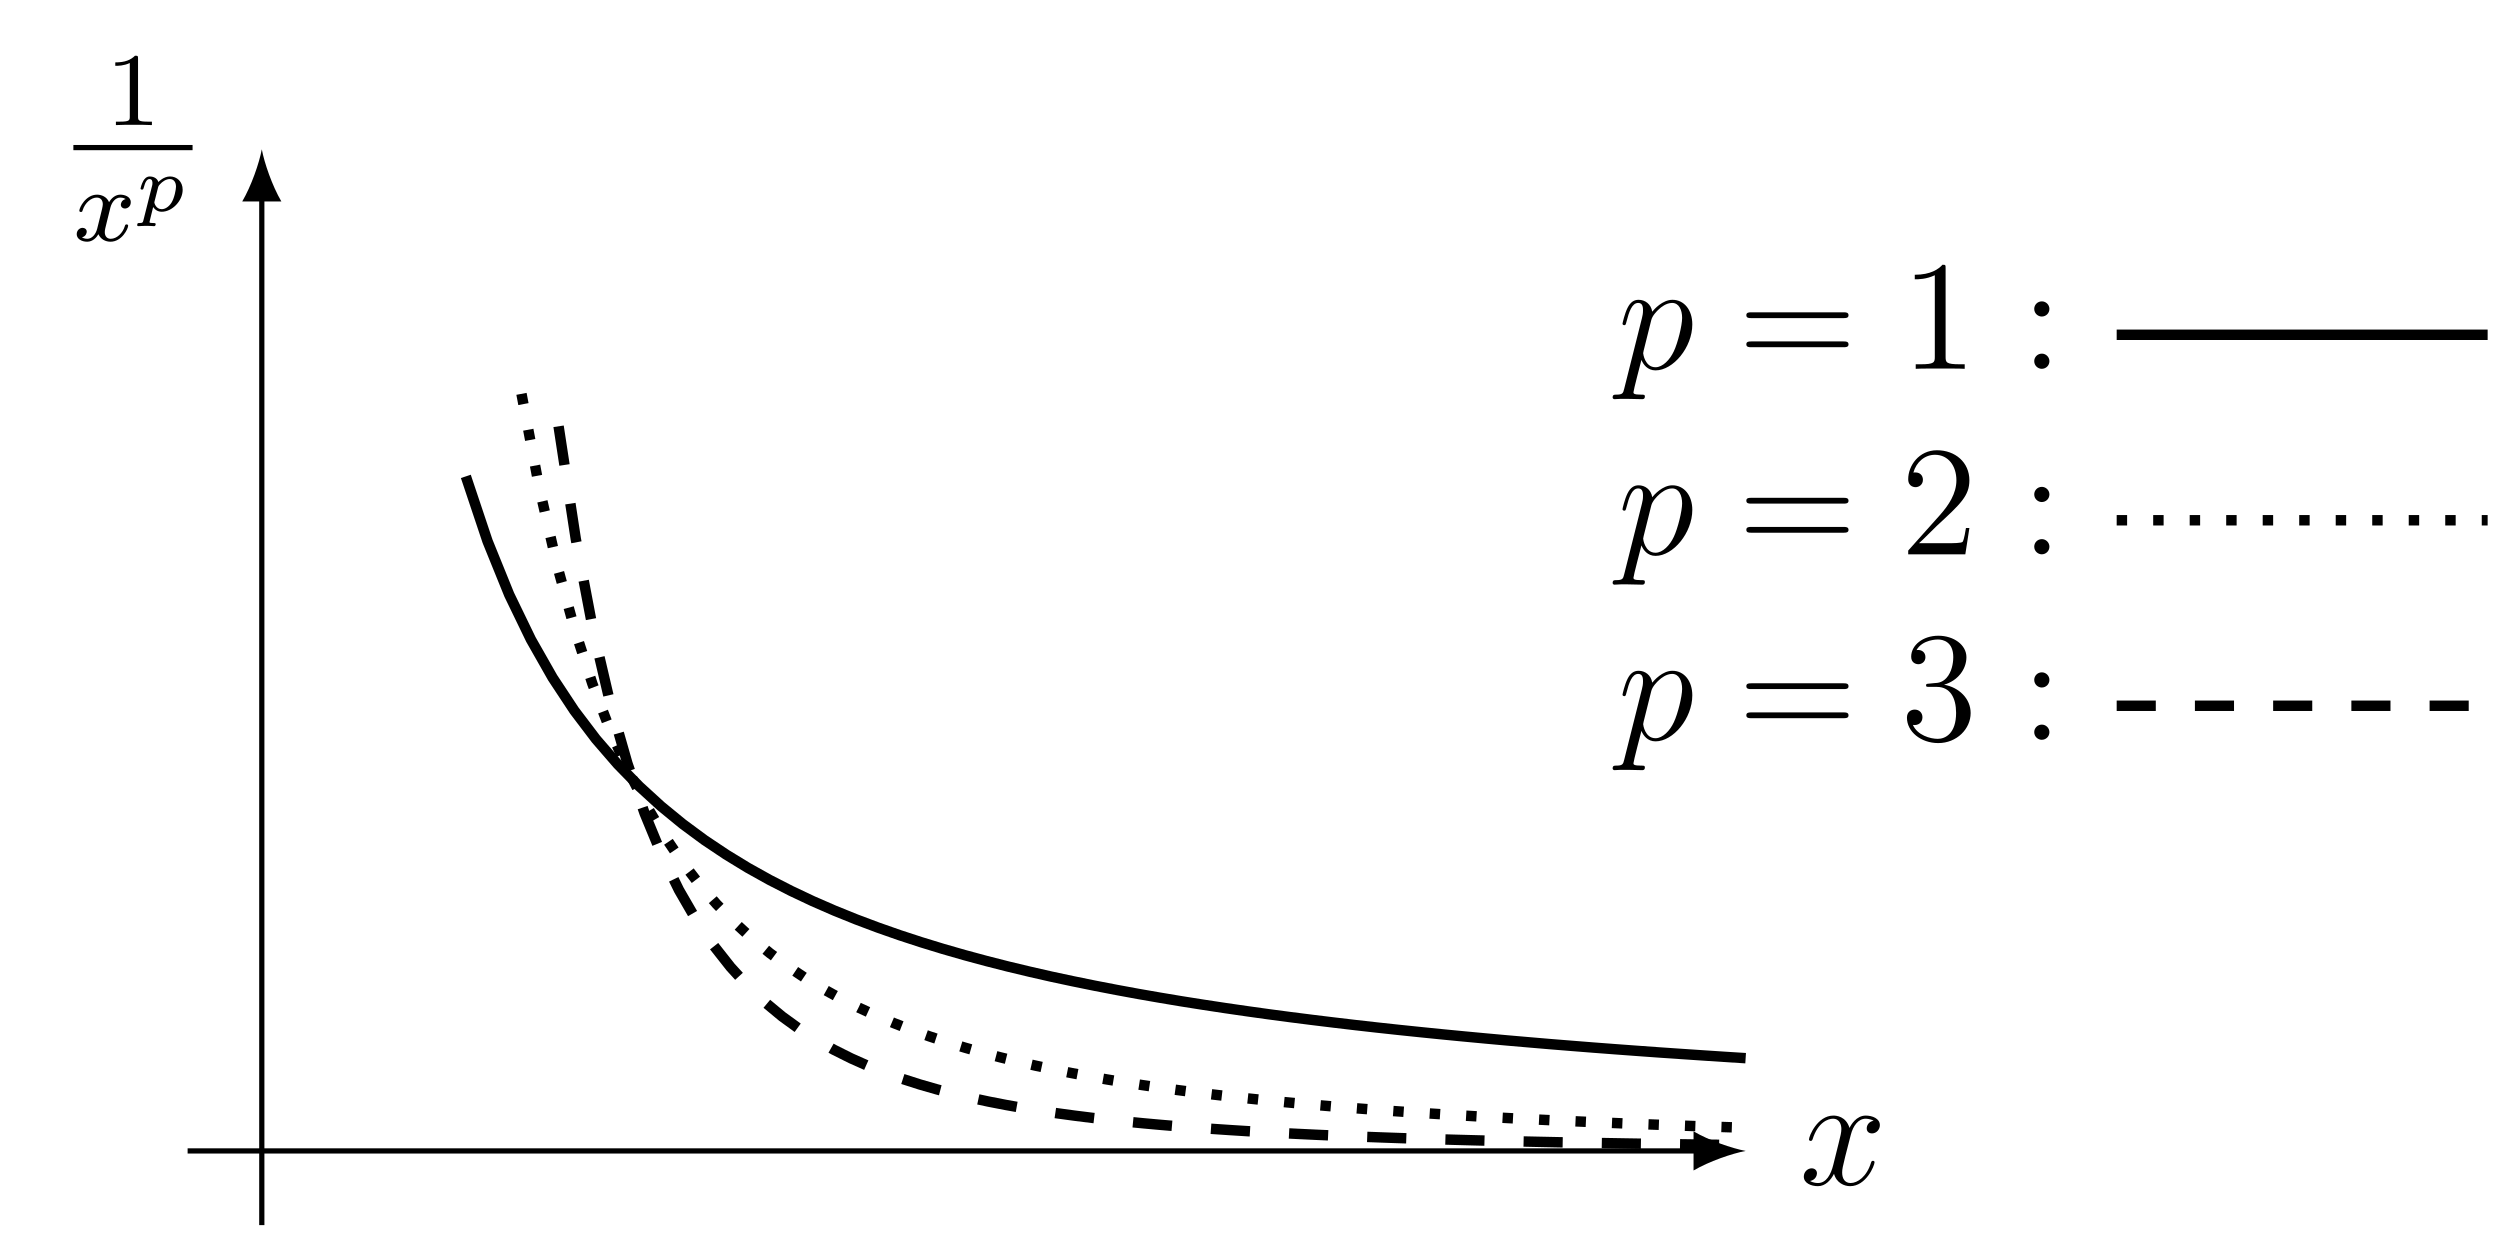 <?xml version='1.0' encoding='UTF-8'?>
<!-- This file was generated by dvisvgm 3.2.1 -->
<svg version='1.1' xmlns='http://www.w3.org/2000/svg' xmlns:xlink='http://www.w3.org/1999/xlink' width='190.976pt' height='94.895pt' viewBox='-.5 -94.395 190.976 94.895'>
<defs>
<path id='g15-49' d='M4.902 0V-.347H4.531C3.479-.347 3.443-.49 3.443-.921V-7.663C3.443-7.938 3.443-7.95 3.204-7.95C2.917-7.627 2.319-7.185 1.088-7.185V-6.838C1.363-6.838 1.961-6.838 2.618-7.149V-.921C2.618-.49 2.582-.347 1.53-.347H1.16V0C1.482-.024 2.642-.024 3.037-.024S4.579-.024 4.902 0Z'/>
<path id='g15-50' d='M5.26-2.008H4.997C4.961-1.805 4.866-1.148 4.746-.956C4.663-.849 3.981-.849 3.622-.849H1.411C1.733-1.124 2.463-1.889 2.774-2.176C4.591-3.85 5.26-4.471 5.26-5.655C5.26-7.03 4.172-7.95 2.786-7.95S.586-6.767 .586-5.738C.586-5.129 1.112-5.129 1.148-5.129C1.399-5.129 1.71-5.308 1.71-5.691C1.71-6.025 1.482-6.253 1.148-6.253C1.04-6.253 1.016-6.253 .98-6.241C1.207-7.054 1.853-7.603 2.63-7.603C3.646-7.603 4.268-6.755 4.268-5.655C4.268-4.639 3.682-3.754 3.001-2.989L.586-.287V0H4.949L5.26-2.008Z'/>
<path id='g15-51' d='M5.356-2.044C5.356-3.144 4.471-4.005 3.324-4.208C4.364-4.507 5.033-5.38 5.033-6.312C5.033-7.257 4.053-7.95 2.893-7.95C1.698-7.95 .813-7.221 .813-6.348C.813-5.87 1.184-5.774 1.363-5.774C1.614-5.774 1.901-5.954 1.901-6.312C1.901-6.695 1.614-6.862 1.351-6.862C1.279-6.862 1.255-6.862 1.219-6.85C1.674-7.663 2.798-7.663 2.857-7.663C3.252-7.663 4.029-7.484 4.029-6.312C4.029-6.085 3.993-5.416 3.646-4.902C3.288-4.376 2.881-4.34 2.558-4.328L2.2-4.292C1.997-4.28 1.949-4.268 1.949-4.16C1.949-4.041 2.008-4.041 2.224-4.041H2.774C3.79-4.041 4.244-3.204 4.244-2.056C4.244-.49 3.431-.072 2.845-.072C2.271-.072 1.291-.347 .944-1.136C1.327-1.076 1.674-1.291 1.674-1.722C1.674-2.068 1.423-2.307 1.088-2.307C.801-2.307 .49-2.14 .49-1.686C.49-.622 1.554 .251 2.881 .251C4.304 .251 5.356-.837 5.356-2.044Z'/>
<path id='g15-58' d='M2.2-4.579C2.2-4.902 1.925-5.153 1.626-5.153C1.279-5.153 1.04-4.878 1.04-4.579C1.04-4.22 1.339-3.993 1.614-3.993C1.937-3.993 2.2-4.244 2.2-4.579ZM2.2-.586C2.2-.909 1.925-1.16 1.626-1.16C1.279-1.16 1.04-.885 1.04-.586C1.04-.227 1.339 0 1.614 0C1.937 0 2.2-.251 2.2-.586Z'/>
<path id='g15-61' d='M8.452-4.089C8.452-4.316 8.249-4.316 8.07-4.316H1.028C.861-4.316 .646-4.316 .646-4.101C.646-3.873 .849-3.873 1.028-3.873H8.07C8.237-3.873 8.452-3.873 8.452-4.089ZM8.452-1.865C8.452-2.092 8.249-2.092 8.07-2.092H1.028C.861-2.092 .646-2.092 .646-1.877C.646-1.65 .849-1.65 1.028-1.65H8.07C8.237-1.65 8.452-1.65 8.452-1.865Z'/>
<path id='g10-112' d='M3.581-1.62C3.581-2.242 3.144-2.636 2.618-2.636C2.134-2.636 1.757-2.248 1.728-2.212C1.62-2.564 1.249-2.636 1.076-2.636C.801-2.636 .658-2.439 .58-2.307C.436-2.056 .365-1.745 .365-1.722C.365-1.656 .418-1.632 .472-1.632C.568-1.632 .574-1.674 .604-1.769C.729-2.266 .873-2.439 1.058-2.439C1.273-2.439 1.273-2.194 1.273-2.134C1.273-2.032 1.267-2.014 1.255-1.961L.58 .723C.538 .879 .532 .921 .275 .921C.197 .921 .161 .921 .137 .956C.126 .98 .102 1.058 .102 1.076C.108 1.094 .114 1.16 .197 1.16C.365 1.16 .562 1.136 .735 1.136C.843 1.136 .956 1.142 1.064 1.142C1.166 1.142 1.285 1.16 1.387 1.16C1.423 1.16 1.465 1.16 1.488 1.118C1.5 1.1 1.524 1.028 1.524 1.004C1.506 .921 1.447 .921 1.345 .921C1.201 .921 1.046 .921 1.046 .849C1.046 .819 1.088 .664 1.112 .574L1.327-.299C1.47-.084 1.692 .06 1.985 .06C2.774 .06 3.581-.765 3.581-1.62ZM3.072-1.853C3.072-1.65 2.953-.986 2.72-.622C2.517-.311 2.236-.137 1.985-.137C1.536-.137 1.417-.604 1.417-.652C1.417-.681 1.429-.717 1.435-.741L1.704-1.799C1.733-1.901 1.733-1.913 1.841-2.032C2.032-2.248 2.319-2.439 2.6-2.439C2.887-2.439 3.072-2.218 3.072-1.853Z'/>
<path id='g11-120' d='M4.184-1.14C4.184-1.219 4.121-1.243 4.065-1.243C3.969-1.243 3.953-1.188 3.929-1.108C3.77-.574 3.316-.143 2.853-.143C2.59-.143 2.399-.319 2.399-.654C2.399-.813 2.447-.996 2.558-1.443L2.829-2.534C2.941-2.949 3.22-3.292 3.579-3.292C3.618-3.292 3.826-3.292 3.993-3.18C3.642-3.092 3.626-2.782 3.626-2.75C3.626-2.574 3.762-2.455 3.937-2.455S4.384-2.59 4.384-2.933C4.384-3.387 3.881-3.515 3.587-3.515C3.212-3.515 2.909-3.252 2.726-2.941C2.55-3.363 2.136-3.515 1.809-3.515C.94-3.515 .454-2.519 .454-2.295C.454-2.224 .51-2.192 .574-2.192C.669-2.192 .685-2.232 .709-2.327C.893-2.909 1.371-3.292 1.785-3.292C2.096-3.292 2.248-3.068 2.248-2.782C2.248-2.622 2.152-2.256 2.088-2L1.817-.909C1.706-.478 1.419-.143 1.06-.143C1.028-.143 .821-.143 .654-.255C1.02-.343 1.02-.685 1.02-.685C1.02-.869 .877-.98 .701-.98C.486-.98 .255-.797 .255-.494C.255-.128 .646 .08 1.052 .08C1.474 .08 1.769-.239 1.913-.494C2.088-.104 2.455 .08 2.837 .08C3.706 .08 4.184-.917 4.184-1.14Z'/>
<path id='g14-49' d='M3.563 0V-.263H3.284C2.527-.263 2.503-.359 2.503-.654V-5.077C2.503-5.292 2.487-5.3 2.271-5.3C1.945-4.981 1.522-4.79 .765-4.79V-4.527C.98-4.527 1.411-4.527 1.873-4.742V-.654C1.873-.359 1.849-.263 1.092-.263H.813V0C1.14-.024 1.825-.024 2.184-.024S3.236-.024 3.563 0Z'/>
<path id='g12-112' d='M5.715-3.395C5.715-4.495 5.093-5.272 4.196-5.272C3.431-5.272 2.786-4.531 2.654-4.364C2.558-4.961 2.092-5.272 1.614-5.272C1.267-5.272 .992-5.105 .765-4.651C.55-4.22 .383-3.491 .383-3.443S.43-3.335 .514-3.335C.61-3.335 .622-3.347 .693-3.622C.873-4.328 1.1-5.033 1.578-5.033C1.853-5.033 1.949-4.842 1.949-4.483C1.949-4.196 1.913-4.077 1.865-3.862L.514 1.518C.43 1.877 .383 1.973-.108 1.973C-.251 1.973-.371 1.973-.371 2.2C-.371 2.2-.359 2.319-.227 2.319C-.072 2.319 .096 2.295 .251 2.295H.765L1.877 2.319C1.949 2.319 2.092 2.319 2.092 2.104C2.092 1.973 2.008 1.973 1.805 1.973C1.255 1.973 1.219 1.889 1.219 1.793C1.219 1.65 1.757-.406 1.829-.681C1.961-.347 2.283 .12 2.905 .12C4.256 .12 5.715-1.638 5.715-3.395ZM4.304-1.339C4.005-.693 3.455-.12 2.905-.12C2.092-.12 1.961-1.148 1.961-1.196C1.961-1.231 1.985-1.327 1.997-1.387L2.582-3.73C2.666-4.065 3.001-4.411 3.192-4.579C3.324-4.698 3.718-5.033 4.172-5.033C4.698-5.033 4.937-4.507 4.937-3.885C4.937-3.312 4.603-1.961 4.304-1.339Z'/>
<path id='g12-120' d='M5.738-1.71C5.738-1.769 5.691-1.817 5.619-1.817C5.511-1.817 5.499-1.757 5.464-1.662C5.141-.61 4.447-.12 3.909-.12C3.491-.12 3.264-.43 3.264-.921C3.264-1.184 3.312-1.375 3.503-2.164L3.921-3.79C4.101-4.507 4.507-5.033 5.057-5.033C5.057-5.033 5.416-5.033 5.667-4.878C5.284-4.806 5.141-4.519 5.141-4.292C5.141-4.005 5.368-3.909 5.535-3.909C5.894-3.909 6.145-4.22 6.145-4.543C6.145-5.045 5.571-5.272 5.069-5.272C4.34-5.272 3.933-4.555 3.826-4.328C3.551-5.224 2.809-5.272 2.594-5.272C1.375-5.272 .729-3.706 .729-3.443C.729-3.395 .777-3.335 .861-3.335C.956-3.335 .98-3.407 1.004-3.455C1.411-4.782 2.212-5.033 2.558-5.033C3.096-5.033 3.204-4.531 3.204-4.244C3.204-3.981 3.132-3.706 2.989-3.132L2.582-1.494C2.403-.777 2.056-.12 1.423-.12C1.363-.12 1.064-.12 .813-.275C1.243-.359 1.339-.717 1.339-.861C1.339-1.1 1.16-1.243 .933-1.243C.646-1.243 .335-.992 .335-.61C.335-.108 .897 .12 1.411 .12C1.985 .12 2.391-.335 2.642-.825C2.833-.12 3.431 .12 3.873 .12C5.093 .12 5.738-1.447 5.738-1.71Z'/>
</defs>
<g id='page187'>
<g stroke-miterlimit='10' transform='matrix(.996 0 0 -.996 19.499 -6.475)' fill='#000' stroke='#000' stroke-width='0.4'>
<g stroke-width='0.8'>
<path d='M15.649 51.736L17.313 46.764L18.976 42.663L20.64 39.225L22.304 36.296L23.967 33.777L25.631 31.583L27.295 29.659L28.959 27.955L30.622 26.435L32.286 25.072L33.95 23.843L35.613 22.731L37.277 21.715L38.941 20.788L40.604 19.937L42.268 19.151L43.932 18.426L45.595 17.754L47.259 17.129L48.923 16.545L50.586 16.002L52.25 15.492L53.914 15.014L55.577 14.565L57.241 14.141L58.905 13.743L60.568 13.364L62.232 13.009L63.896 12.67L65.559 12.349L67.223 12.042L68.887 11.752L70.551 11.474L72.214 11.211L73.878 10.958L75.542 10.717L77.205 10.485L78.869 10.264L80.533 10.053L82.196 9.85L83.86 9.653L85.524 9.465L87.187 9.285L88.851 9.112L90.515 8.944L92.178 8.783L93.842 8.627L95.506 8.476L97.169 8.332L98.833 8.19L100.497 8.056L102.16 7.924L103.824 7.798L105.488 7.675L107.151 7.555L108.815 7.441L110.479 7.329L112.143 7.219L113.806 7.114' fill='none'/>
</g>
<g stroke-width='0.8' stroke-dasharray='0.8,2.0' stroke-dashoffset='0.0'>
<path d='M19.917 58.066L21.277 50.885L22.638 44.948L23.999 39.996L25.359 35.818L26.72 32.263L28.081 29.209L29.441 26.572L30.802 24.279L32.163 22.267L33.523 20.495L34.884 18.927L36.245 17.535L37.605 16.286L38.966 15.171L40.326 14.164L41.687 13.253L43.048 12.43L44.408 11.68L45.769 10.995L47.13 10.37L48.49 9.797L49.851 9.269L51.212 8.783L52.572 8.335L53.933 7.919L55.293 7.534L56.654 7.176L58.015 6.844L59.375 6.534L60.736 6.244L62.097 5.974L63.457 5.72L64.818 5.483L66.179 5.259L67.539 5.049L68.9 4.852L70.26 4.666L71.621 4.491L72.982 4.325L74.342 4.167L75.703 4.019L77.064 3.878L78.424 3.745L79.785 3.619L81.146 3.498L82.506 3.384L83.867 3.275L85.228 3.171L86.588 3.072L87.949 2.978L89.309 2.888L90.67 2.802L92.031 2.72L93.391 2.641L94.752 2.565L96.113 2.493L97.473 2.424L98.834 2.358L100.195 2.295L101.555 2.234L102.916 2.175L104.276 2.118L105.637 2.064L106.998 2.012L108.358 1.962L109.719 1.913L111.08 1.867L112.44 1.822L113.801 1.779' fill='none'/>
</g>
<g stroke-width='0.8' stroke-dasharray='3.0,3.0' stroke-dashoffset='0.0'>
<path d='M22.762 55.577L24.082 46.934L25.401 39.99L26.72 34.352L28.04 29.727L29.359 25.898L30.679 22.7L31.998 20.005L33.317 17.723L34.637 15.772L35.956 14.098L37.276 12.653L38.595 11.4L39.914 10.307L41.234 9.349L42.553 8.506L43.873 7.761L45.192 7.101L46.511 6.514L47.831 5.989L49.15 5.52L50.47 5.097L51.789 4.718L53.108 4.375L54.428 4.065L55.747 3.783L57.067 3.527L58.386 3.293L59.705 3.079L61.025 2.884L62.344 2.705L63.664 2.54L64.983 2.388L66.302 2.248L67.622 2.119L68.941 2L70.26 1.889L71.58 1.787L72.899 1.692L74.219 1.603L75.538 1.52L76.857 1.444L78.177 1.371L79.496 1.305L80.816 1.242L82.135 1.183L83.454 1.127L84.774 1.076L86.093 1.027L87.413 .981L88.732 .938L90.051 .897L91.371 .859L92.69 .823L94.01 .789L95.329 .757L96.648 .726L97.968 .697L99.287 .669L100.607 .643L101.926 .619L103.245 .596L104.565 .573L105.884 .552L107.204 .532L108.523 .513L109.842 .494L111.162 .477L112.481 .461L113.801 .445' fill='none'/>
</g>
<path d='M-5.69 0H110.211' fill='none'/>
<g transform='translate(110.211)'>
<path d='M3.6 0C2.533 .2 .8 .8-.4 1.5V-1.5C.8-.8 2.533-.2 3.6 0' stroke='none'/>
</g>
<g transform='matrix(1.004 0 0 -1.004 98.355 -9.083)' stroke='none' fill='#000'>
<use x='19.499' y='-6.475' xlink:href='#g12-120'/>
</g>
<path d='M0-5.69V73.222' fill='none'/>
<g transform='matrix(0 1 -1 0 0 73.222)'>
<path d='M3.6 0C2.533 .2 .8 .8-.4 1.5V-1.5C.8-.8 2.533-.2 3.6 0' stroke='none'/>
</g>
<g transform='matrix(1.004 0 0 -1.004 -35.228 67.452)' stroke='none' fill='#000'>
<use x='23.13' y='-11.182' xlink:href='#g14-49'/>
<rect x='20.694' y='-9.663' height='.398' width='9.105'/>
<use x='20.694' y='-2.353' xlink:href='#g11-120'/>
<use x='25.461' y='-4.622' xlink:href='#g10-112'/>
</g>
<path d='M142.264 62.596' fill='none'/>
<g transform='matrix(1.004 0 0 -1.004 84.401 53.485)' stroke='none' fill='#000'>
<use x='19.499' y='-6.475' xlink:href='#g12-112'/>
<use x='28.695' y='-6.475' xlink:href='#g15-61'/>
<use x='41.121' y='-6.475' xlink:href='#g15-49'/>
<use x='50.294' y='-6.475' xlink:href='#g15-58'/>
</g>
<g stroke-width='0.8'>
<path d='M142.264 62.596H170.716' fill='none'/>
</g>
<path d='M142.264 48.37' fill='none'/>
<g transform='matrix(1.004 0 0 -1.004 84.401 39.258)' stroke='none' fill='#000'>
<use x='19.499' y='-6.475' xlink:href='#g12-112'/>
<use x='28.695' y='-6.475' xlink:href='#g15-61'/>
<use x='41.121' y='-6.475' xlink:href='#g15-50'/>
<use x='50.294' y='-6.475' xlink:href='#g15-58'/>
</g>
<g stroke-width='0.8' stroke-dasharray='0.8,2.0' stroke-dashoffset='0.0'>
<path d='M142.264 48.37H170.716' fill='none'/>
</g>
<path d='M142.264 34.143' fill='none'/>
<g transform='matrix(1.004 0 0 -1.004 84.401 25.032)' stroke='none' fill='#000'>
<use x='19.499' y='-6.475' xlink:href='#g12-112'/>
<use x='28.695' y='-6.475' xlink:href='#g15-61'/>
<use x='41.121' y='-6.475' xlink:href='#g15-51'/>
<use x='50.294' y='-6.475' xlink:href='#g15-58'/>
</g>
<g stroke-width='0.8' stroke-dasharray='3.0,3.0' stroke-dashoffset='0.0'>
<path d='M142.264 34.143H170.716' fill='none'/>
</g>
</g>
</g>
</svg>